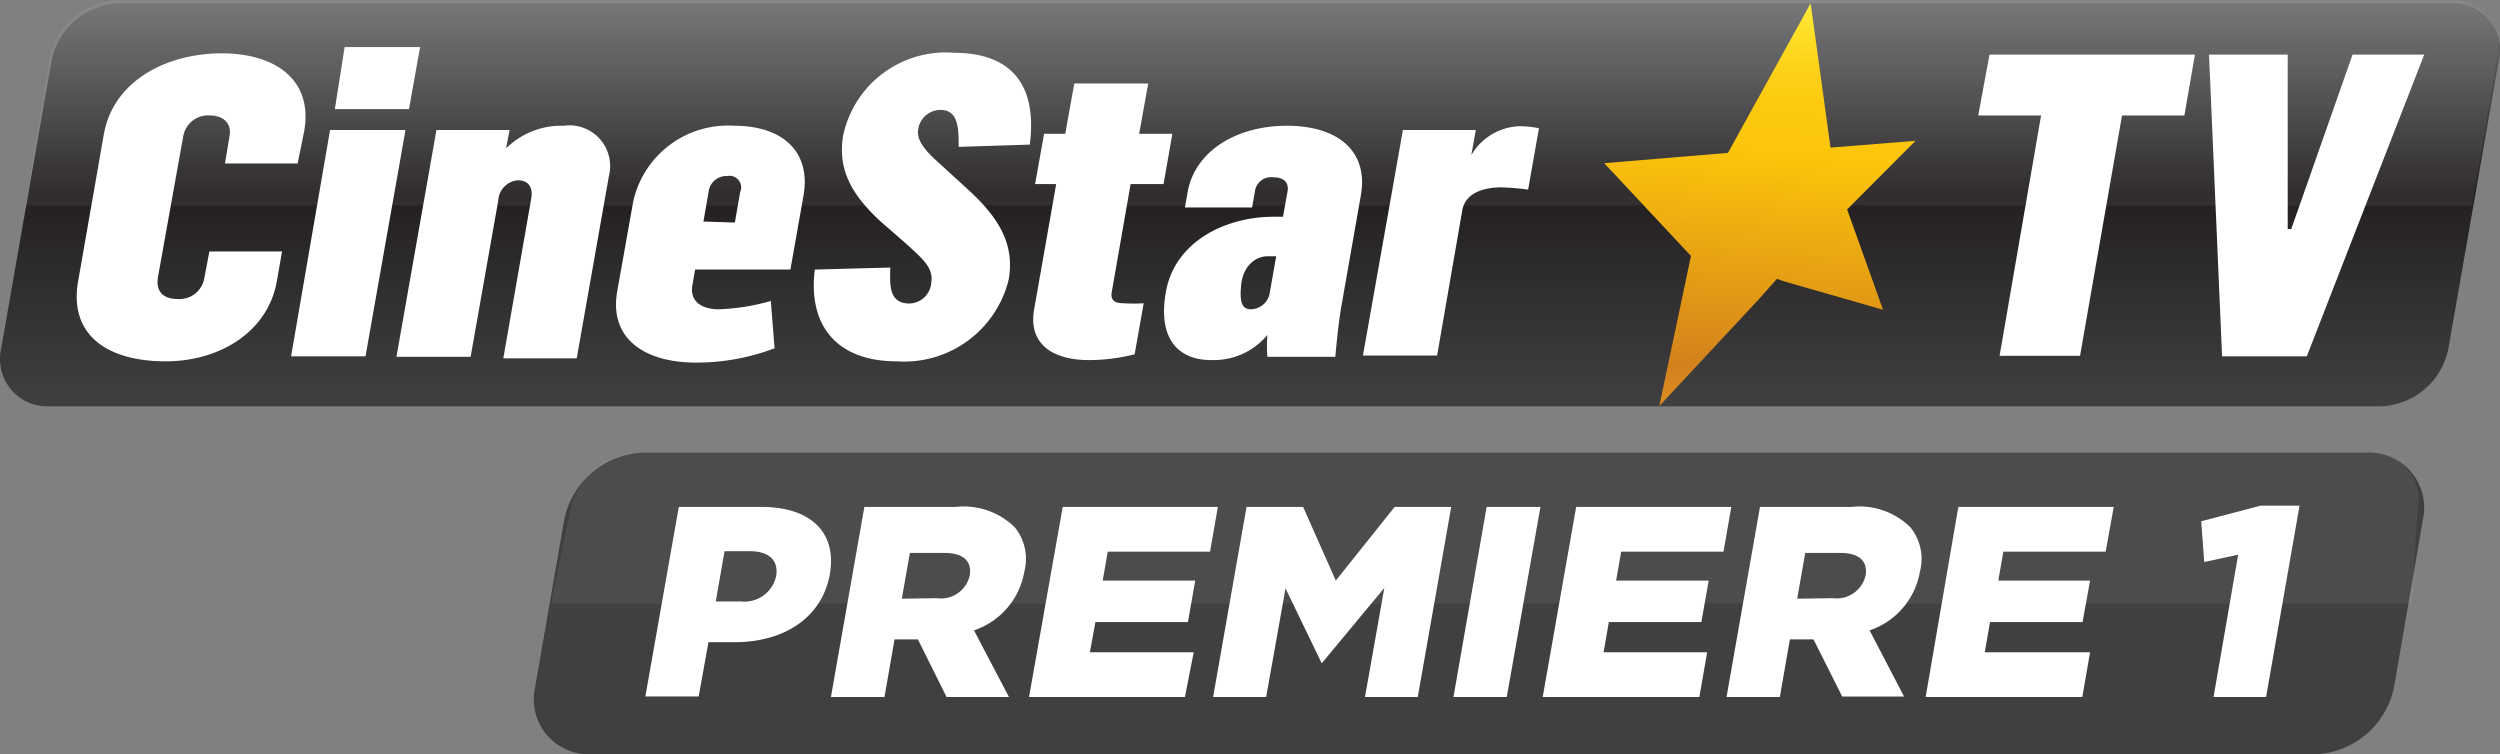 <svg data-name="Layer 2" version="1.1" viewBox="0 0 795.38 240" xmlns="http://www.w3.org/2000/svg" xmlns:xlink="http://www.w3.org/1999/xlink">
 <rect x="0" y="0" width="795.38" height="240" fill="#808080" stroke="none"/>
 <defs>
  <linearGradient id="n" x1="-32.42" x2="-30.85" y1=".21" y2="17.82" gradientTransform="matrix(7.999,0,-1.44,7.999,369.44,-7.989)" gradientUnits="userSpaceOnUse">
   <stop stop-color="#ffed3a" offset="0"/>
   <stop stop-color="#fee22c" offset=".04"/>
   <stop stop-color="#fdd219" offset=".12"/>
   <stop stop-color="#fcc90e" offset=".2"/>
   <stop stop-color="#fcc60a" offset=".28"/>
   <stop stop-color="#d3811c" offset=".68"/>
   <stop stop-color="#f7ad41" offset="1"/>
  </linearGradient>
  <linearGradient id="g" x1="85.7" x2="85.7" y1="31" y2="18.96" gradientUnits="userSpaceOnUse">
   <stop stop-color="#404041" offset="0"/>
   <stop stop-color="#231f20" offset=".53"/>
   <stop stop-color="#6d6e70" offset="1"/>
  </linearGradient>
  <linearGradient id="i" x1="76.57" x2="76.57" y1="17.15" y2="1.11" gradientTransform="matrix(7.999,0,0,7.999,-13.814,-7.989)" xlink:href="#g"/>
  <linearGradient id="h" x1="77.04" x2="77.04" y1="7.76" y2="-1.12" gradientUnits="userSpaceOnUse">
   <stop stop-color="#fff" offset="0"/>
   <stop stop-color="#fff" offset="1"/>
  </linearGradient>
  <linearGradient id="j" x1="97.4" x2="95.52" y1="1" y2="22.42" gradientUnits="userSpaceOnUse">
   <stop stop-color="#ffed3a" offset="0"/>
   <stop stop-color="#fee22c" offset=".04"/>
   <stop stop-color="#fdd219" offset=".12"/>
   <stop stop-color="#fcc90e" offset=".2"/>
   <stop stop-color="#fcc60a" offset=".28"/>
   <stop stop-color="#d3811c" offset=".69"/>
   <stop stop-color="#f7ad41" offset="1"/>
  </linearGradient>
  <linearGradient id="k" x1="85.93" x2="85.93" y1="23.97" y2="17.39" xlink:href="#h"/>
  <linearGradient id="m" x1="85.7" x2="85.7" y1="31" y2="18.96" gradientUnits="userSpaceOnUse" xlink:href="#g"/>
  <linearGradient id="l" x1="77.04" x2="77.04" y1="7.76" y2="-1.12" gradientUnits="userSpaceOnUse" xlink:href="#h"/>
 </defs>
 <g transform="translate(-201.15 -.003)" stroke-width="7.999">
  <path class="cls-3" d="m937.55 239.99a26.718 26.718 0 0 0 25.278-21.438l9.199-53.356a17.519 17.519 0 0 0-17.919-21.198h-548.2a26.638 26.638 0 0 0-25.278 21.518l-9.279 53.356a17.519 17.519 0 0 0 17.679 21.118z" fill="url(#m)"/>
  <path class="cls-4" d="m980.91 0.971h-741.7a22.878 22.878 0 0 0-21.678 18.399l-15.999 91.513a15.039 15.039 0 0 0 15.199 18.399h741.78a22.798 22.798 0 0 0 21.598-18.399l15.999-91.433a14.959 14.959 0 0 0-15.199-18.479z" fill="url(#i)"/>
 </g>
 <g transform="translate(-201.15 -.003)" fill="#fff" stroke-width="7.999">
  <path class="cls-2" d="m850.52 36.728h-19.998l3.6-19.358h65.355l-3.36 19.358h-19.838l-13.359 76.474h-25.598z"/>
  <path class="cls-2" d="m903.95 17.369h25.038v55.516h1.12l19.518-55.516h22.798l-37.357 95.992h-26.958z"/>
  <path class="cls-2" d="m226.17 88.564 7.999-45.756c2.96-16.959 19.758-25.838 37.597-25.838 16.399 0 29.118 7.999 26.158 24.798l-2.08 10.239h-23.118l1.44-8.639c0.8-4.24-2.08-6.639-6.239-6.639a7.999 7.999 0 0 0-8.479 6.639l-7.999 44.557c-0.8 4.4 1.2 7.199 6.16 7.199a7.999 7.999 0 0 0 8.559-6.72l1.6-8.399h23.118l-1.68 9.599c-2.88 15.999-18.159 25.358-35.357 25.358-18.559 0-31.278-8.399-27.678-26.398z"/>
  <path class="cls-2" d="m306.16 41.367h23.998l-12.719 71.994h-23.678zm4.64-26.398h23.998l-3.52 19.758h-23.598z"/>
  <path class="cls-2" d="m340 41.367h23.278l-1.12 5.84a24.958 24.958 0 0 1 18.319-7.199 12.959 12.959 0 0 1 14.399 15.999l-10.239 57.995h-23.358l8.879-50.796c0.48-2.48 0-5.84-4.32-5.84a6.8 6.8 0 0 0-6.16 6.399l-8.799 49.756h-23.598z"/>
  <path class="cls-2" d="m397.51 92.723 5.12-28.718a30.878 30.878 0 0 1 31.997-23.998c15.999 0 24.558 8.639 22.158 22.238l-4.16 23.518h-30.318l-0.88 5.04c-0.88 5.2 3.12 7.599 8.399 7.599a68.315 68.315 0 0 0 16.559-2.64l1.2 15.039a69.995 69.995 0 0 1-25.678 4.56c-16.079-0.24-26.958-7.839-24.398-22.638zm37.437-21.918 1.68-9.679a3.68 3.68 0 0 0-4.08-5.12 5.68 5.68 0 0 0-5.92 4.8l-1.68 9.679z"/>
  <path class="cls-2" d="m460.39 85.764 23.998-0.64c0 4.4-0.96 11.439 6.08 11.439a7.119 7.119 0 0 0 6.96-6.639c0.8-4.72-2.72-7.519-7.999-12.399l-7.999-6.96c-9.119-8.399-13.919-16.399-11.999-27.598a33.357 33.357 0 0 1 35.357-26.158c14.159 0 26.878 6.399 23.998 29.198l-22.638 0.72c0-5.76 0-11.759-5.84-11.759a7.199 7.199 0 0 0-7.039 6.239c-0.8 4.56 4.8 8.959 8.879 12.719l7.439 6.8c9.599 8.879 14.399 17.199 12.479 28.238a34.237 34.237 0 0 1-35.597 25.998c-19.119 0-28.318-11.439-26.078-29.198z"/>
  <path class="cls-2" d="m530.14 98.563 7.039-39.997h-6.72l2.88-15.999h6.72l2.88-15.999h23.518l-2.88 15.999h10.559l-2.8 15.999h-10.479l-5.92 33.917c-0.48 2.4 0 4 3.76 4a48.476 48.476 0 0 0 6.319 0l-2.88 16.239a59.355 59.355 0 0 1-14.479 1.84c-11.439 0-19.358-4.96-17.519-15.999z" Googl="true"/>
  <path class="cls-2" d="m572.06 92.963c2.8-15.999 18.799-23.998 34.317-23.998h2.96l1.44-7.999c0.48-2.56-0.8-4.56-4.56-4.56a5.2 5.2 0 0 0-5.84 4.72l-0.88 4.88h-21.358l0.96-5.44c2.56-12.559 15.439-20.558 31.518-20.558s25.918 7.999 23.518 21.998l-6.239 35.517c-1.12 6.479-1.84 15.439-1.92 15.999h-21.598a40.877 40.877 0 0 1 0-6.96 22.078 22.078 0 0 1-17.279 7.999c-10.399 0.24-17.759-6-15.039-21.598zm32.957 0.8 2.16-12.239h-2.56c-4.48 0-7.999 3.6-8.559 8.879-0.56 5.28 0 7.999 3.04 7.999a6.239 6.239 0 0 0 5.92-4.64z"/>
  <path class="cls-2" d="m647.49 41.367h23.198l-1.44 7.999a18.479 18.479 0 0 1 15.039-9.199 29.678 29.678 0 0 1 6.479 0.64l-3.44 19.518a79.994 79.994 0 0 0-8.559-0.72c-5.04 0-11.439 1.52-12.399 7.359l-7.999 46.156h-23.598z"/>
 </g>
 <g class="cls-5" transform="matrix(7.999 0 0 7.999 -214.96 -7.992)" opacity=".25">
  <path class="cls-6" d="m124.31 1h-92.73a2.87 2.87 0 0 0-2.71 2.3l-1 5.87h97.33l1-5.86a1.88 1.88 0 0 0-1.89-2.31z" fill="url(#l)" opacity=".25"/>
 </g>
 <polygon class="cls-7" transform="matrix(7.999 0 0 7.999 -214.96 -7.992)" points="97.55 12.09 96.82 12.91 92.87 17.15 94.13 11.18 90.68 7.49 95.6 7.08 98.89 1.13 99.68 6.87 103.06 6.6 100.34 9.33 101.77 13.32 97.83 12.19" fill="url(#j)" fill-rule="evenodd"/>
 <g transform="translate(-201.15 -.003)" fill="#fff" stroke-width="7.999">
  <path class="cls-2" d="m417.11 161.28h26.318c15.519 0 23.998 7.999 21.758 21.278-2.48 14.239-14.959 21.758-30.238 21.758h-8.399l-3.12 17.279h-16.959zm19.758 30.078a10.319 10.319 0 0 0 11.199-7.999c0.88-5.12-2.32-7.999-8.399-7.999h-7.999l-2.8 15.999z"/>
  <path class="cls-2" d="m476.15 161.28h29.038a23.118 23.118 0 0 1 18.879 6.559 15.999 15.999 0 0 1 2.96 14.079 23.998 23.998 0 0 1-15.999 18.639l11.119 21.198h-19.838l-9.119-18.319h-7.439l-3.2 18.319h-17.039zm23.118 29.038a9.359 9.359 0 0 0 10.399-7.199c0.8-4.72-2.24-7.199-7.999-7.199h-11.039l-2.56 14.559z"/>
  <path class="cls-2" d="m539.26 161.28h49.356l-2.48 14.239h-32.557l-1.6 9.199h29.438l-2.32 13.199h-29.438l-1.76 9.599h33.037l-2.8 14.239h-49.596z"/>
  <path class="cls-2" d="m597.74 161.28h17.999l10.399 23.438 18.719-23.438h17.999l-10.639 60.475h-16.799l6.16-34.717-19.918 23.998-11.519-23.838-6.16 34.557h-16.879z"/>
  <path class="cls-2" d="m674.13 161.28h17.119l-10.719 60.475h-16.959z"/>
  <path class="cls-2" d="m702.61 161.28h49.356l-2.48 14.239h-32.557l-1.6 9.199h29.438l-2.32 13.199h-29.438l-1.68 9.599h32.957l-2.48 14.239h-49.836z"/>
  <path class="cls-2" d="m761.09 161.28h29.118a22.958 22.958 0 0 1 18.798 6.559 15.999 15.999 0 0 1 2.96 14.079 23.998 23.998 0 0 1-15.999 18.639l10.959 21.038h-19.678l-9.119-18.159h-7.519l-3.2 18.319h-16.959zm23.198 29.038a9.439 9.439 0 0 0 10.399-7.199c0.8-4.72-2.24-7.199-7.999-7.199h-11.199l-2.56 14.559z"/>
  <path class="cls-2" d="m824.2 161.28h49.436l-2.56 14.239h-32.557l-1.6 9.199h29.198l-2.4 13.199h-29.438l-1.68 9.599h33.517l-2.48 14.239h-49.836z"/>
  <path class="cls-2" d="m913.23 176.48-10.799 2.32-0.96-12.959 18.879-4.96h12.399l-10.639 60.875h-16.719z"/>
 </g>
 <g class="cls-5" transform="matrix(7.999 0 0 7.999 -214.96 -7.992)" opacity=".25">
  <path class="cls-8" d="m121.15 19h-68.88a2.86 2.86 0 0 0-2.71 2.3l-0.77 3.7h74l0.24-3.75a1.87 1.87 0 0 0-1.88-2.25z" fill="url(#k)" opacity=".25"/>
 </g>
</svg>
